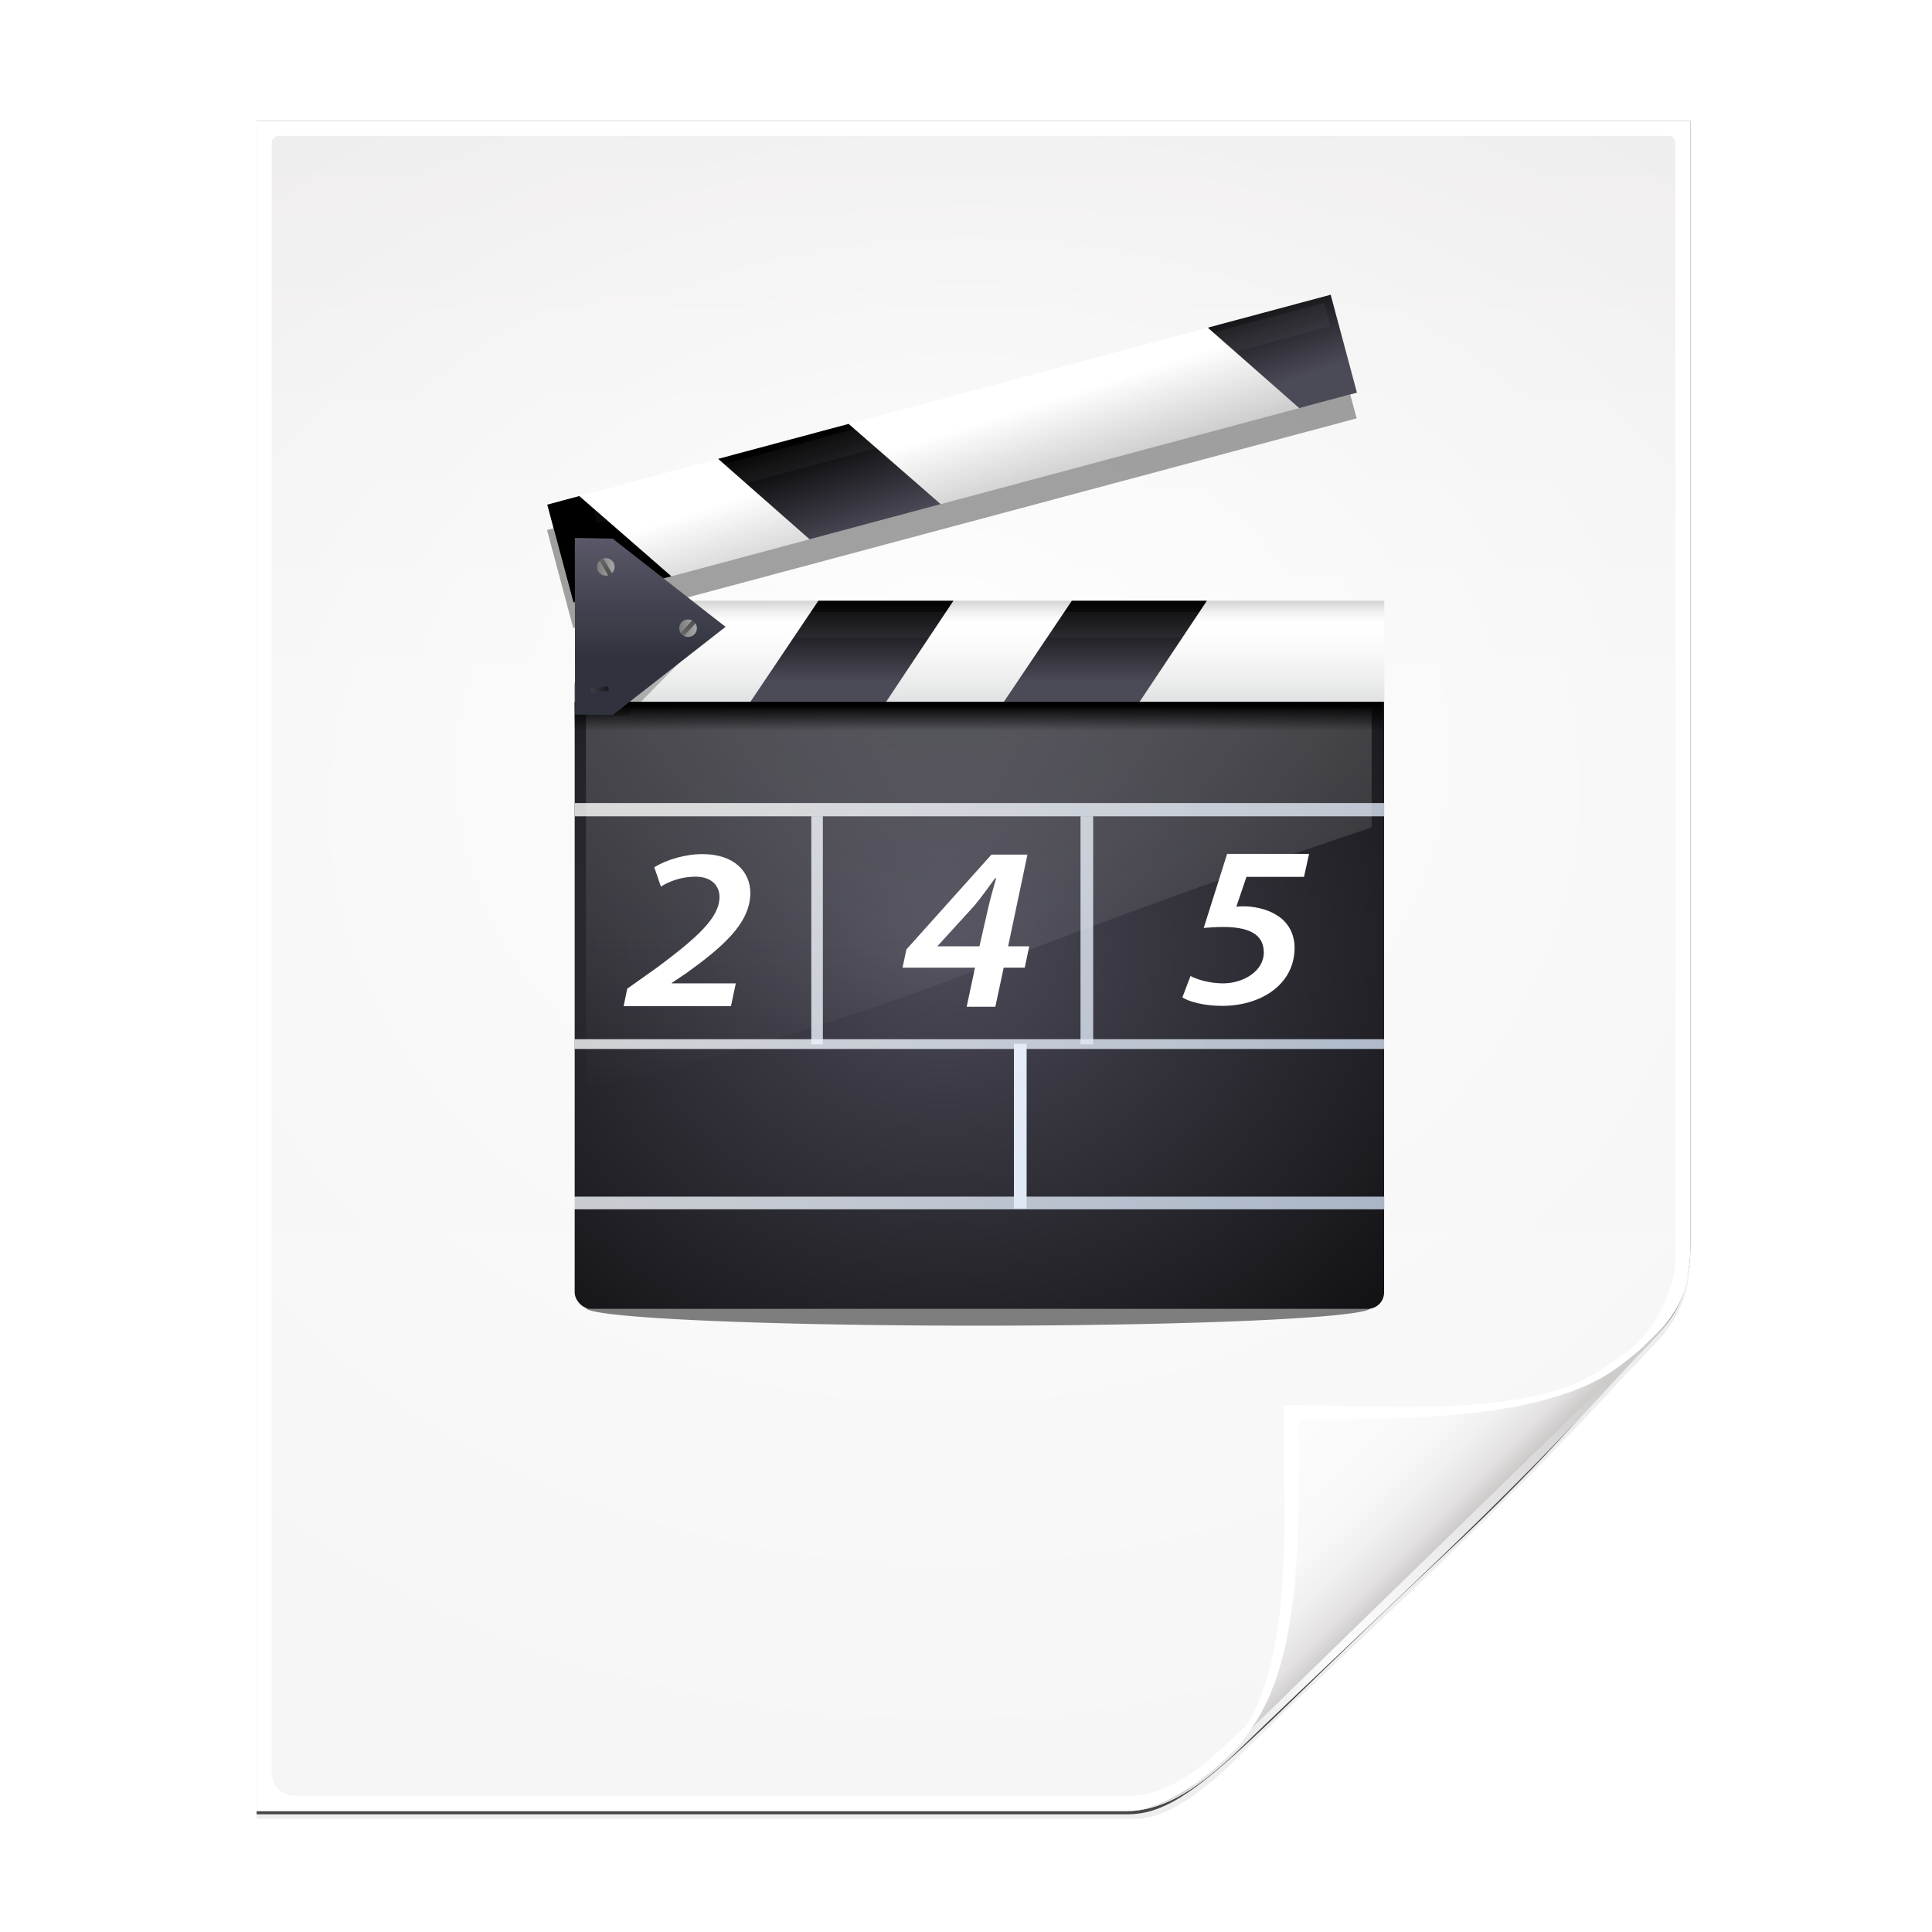 <?xml version="1.0" encoding="UTF-8"?>
<svg viewBox="0 0 128 128" xmlns="http://www.w3.org/2000/svg" xmlns:xlink="http://www.w3.org/1999/xlink">
 <defs>
  <filter id="filter4491" x="-.058" y="-.536" width="1.117" height="2.071">
   <feGaussianBlur stdDeviation="2.399"/>
  </filter>
  <radialGradient id="radialGradient12572" cx="390.48" cy="-374.3" r="125.84" gradientTransform="matrix(.563 0 0 -.493 -157.32 -121.95)" gradientUnits="userSpaceOnUse" xlink:href="#XMLID_29_"/>
  <radialGradient id="XMLID_29_" cx="357.52" cy="-322.54" r="125.84" gradientTransform="matrix(.95 0 0 -.877 -282.4 -263.26)" gradientUnits="userSpaceOnUse">
   <stop stop-color="#4b4a57" offset="0"/>
   <stop offset=".74"/>
  </radialGradient>
  <linearGradient id="linearGradient12588" x1="54.958" x2="193.96" y1="48.238" y2="149.9" gradientUnits="userSpaceOnUse" xlink:href="#lg2"/>
  <linearGradient id="lg2">
   <stop stop-color="#fff" offset="0"/>
   <stop stop-color="#a4c0e4" offset="1"/>
  </linearGradient>
  <linearGradient id="linearGradient12590" x1="65.853" x2="204.85" y1="33.342" y2="135.01" gradientUnits="userSpaceOnUse" xlink:href="#lg2"/>
  <linearGradient id="linearGradient12602" x1="66.608" x2="205.61" y1="32.309" y2="133.98" gradientUnits="userSpaceOnUse" xlink:href="#lg2"/>
  <linearGradient id="linearGradient13772" x1="67.084" x2="67.084" y1="81.243" y2="46.436" gradientTransform="matrix(.868 0 0 -.825 9.322 110.43)" gradientUnits="userSpaceOnUse">
   <stop stop-color="#fff" offset="0"/>
   <stop stop-color="#fff" stop-opacity="0" offset="1"/>
  </linearGradient>
  <linearGradient id="linearGradient12569" x1="375.8" x2="375.8" y1="-295.39" y2="-303.77" gradientTransform="matrix(.593 0 0 -.879 -161.83 -220.6)" gradientUnits="userSpaceOnUse">
   <stop stop-color="#b7b8b9" offset="0"/>
   <stop stop-color="#ececec" offset=".189"/>
   <stop stop-color="#fafafa" offset=".257"/>
   <stop stop-color="#fff" offset=".301"/>
   <stop stop-color="#fafafa" offset=".531"/>
   <stop stop-color="#ebecec" offset=".845"/>
   <stop stop-color="#e1e2e3" offset="1"/>
  </linearGradient>
  <filter id="filter8086" x="-.096" y="-.096" width="1.192" height="1.192">
   <feGaussianBlur stdDeviation=".479"/>
  </filter>
  <linearGradient id="linearGradient2941" x1="68.75" x2="68.75" y1="50.38" y2="41.686" gradientTransform="matrix(.84 0 0 .84 11.113 2.856)" gradientUnits="userSpaceOnUse" xlink:href="#XMLID_29_"/>
  <filter id="filter3352" x="-.033" y="-.265" width="1.066" height="1.529">
   <feGaussianBlur stdDeviation=".882"/>
  </filter>
  <linearGradient id="linearGradient12559" x1="385.72" x2="385.38" y1="-310.14" y2="-298.67" gradientTransform="matrix(.593 0 0 -.879 -173.44 -218.72)" gradientUnits="userSpaceOnUse">
   <stop stop-color="#a2a2a2" offset="0"/>
   <stop stop-color="#fff" offset="1"/>
  </linearGradient>
  <linearGradient id="linearGradient14570" x1="95.847" x2="95.183" y1="67.891" y2="59.371" gradientTransform="matrix(.811 -.217 .217 .811 -28.688 -1.319)" gradientUnits="userSpaceOnUse" xlink:href="#lg1"/>
  <linearGradient id="lg1">
   <stop stop-color="#4b4a57" offset="0"/>
   <stop offset="1"/>
  </linearGradient>
  <linearGradient id="linearGradient14573" x1="89.905" x2="85.33" y1="59.7" y2="59.788" gradientTransform="matrix(.811 -.217 .217 .811 -28.688 -1.319)" gradientUnits="userSpaceOnUse" xlink:href="#lg1"/>
  <linearGradient id="linearGradient12548" x1="382.22" x2="382.22" y1="-305.75" y2="-303.54" gradientTransform="matrix(.593 0 0 -.786 -161.83 -191.9)" gradientUnits="userSpaceOnUse">
   <stop stop-opacity="0" offset="0"/>
   <stop offset="1"/>
  </linearGradient>
  <linearGradient id="linearGradient12600" x1="54.42" x2="193.42" y1="48.972" y2="150.64" gradientUnits="userSpaceOnUse" xlink:href="#lg2"/>
  <linearGradient id="linearGradient12598" x1="45.809" x2="184.81" y1="60.746" y2="162.41" gradientUnits="userSpaceOnUse" xlink:href="#lg2"/>
  <linearGradient id="linearGradient12592" x1="51.945" x2="190.95" y1="52.357" y2="154.02" gradientUnits="userSpaceOnUse" xlink:href="#lg2"/>
  <filter id="filter14155" x="-.012" y="-.568" width="1.025" height="2.136">
   <feGaussianBlur stdDeviation=".327"/>
  </filter>
  <linearGradient id="linearGradient12491" x1="35.889" x2="35.889" y1="24" y2="37.535" gradientTransform="matrix(.966 0 0 1.045 -13.211 7.551)" gradientUnits="userSpaceOnUse">
   <stop stop-color="#5a5868" offset="0"/>
   <stop stop-color="#30333d" offset="1"/>
  </linearGradient>
  <linearGradient id="linearGradient12576" x1="3.75" x2="8" y1="18" y2="18" gradientUnits="userSpaceOnUse">
   <stop stop-color="#7b7b7b" offset="0"/>
   <stop stop-color="#a8a8a8" offset="1"/>
  </linearGradient>
  <linearGradient id="linearGradient12586" x1="39.883" x2="41.883" y1="-16.811" y2="-16.811" gradientUnits="userSpaceOnUse" xlink:href="#lg1"/>
  <linearGradient id="linearGradient12582" x1="28.557" x2="30.557" y1="45.064" y2="45.064" gradientUnits="userSpaceOnUse" xlink:href="#lg1"/>
  <linearGradient id="linearGradient12578" x1="5.653" x2="7.653" y1="57.607" y2="57.607" gradientUnits="userSpaceOnUse" xlink:href="#lg1"/>
  <linearGradient id="linearGradient44754" x1="3.75" x2="8" y1="18" y2="18" gradientUnits="userSpaceOnUse" xlink:href="#linearGradient12576"/>
 </defs>
 <linearGradient id="b">
  <stop stop-color="#fff" offset="0"/>
  <stop stop-color="#fff" stop-opacity="0" offset="1"/>
 </linearGradient>
 <filter id="c" x="-.033" y="-.265" width="1.066" height="1.529">
  <feGaussianBlur stdDeviation=".882"/>
 </filter>
 <filter id="d" x="-.012" y="-.569" width="1.024" height="2.137">
  <feGaussianBlur stdDeviation=".327"/>
 </filter>
 <filter id="i" x="-.096" y="-.096" width="1.192" height="1.192">
  <feGaussianBlur stdDeviation=".479"/>
 </filter>
 <filter id="j" x="-.058" y="-.536" width="1.117" height="2.071">
  <feGaussianBlur stdDeviation="2.399"/>
 </filter>
 <clipPath id="E">
  <path d="m150.165-23.17c-.453 0-.667.313-.667.667v145.292c0 1.095.906 1.999 2 2l72 .042c.071 0 1.331-.011 2.25 0 13.465-5.327 35.218-31.271 47.145-43.273 1.969-2.209 1.485-1.535 1.939-3.852v-100.208c0-.43-.218-.667-.667-.667z"/>
 </clipPath>
 <radialGradient id="F" cx="90.74" cy="110.24" r="24.5" gradientUnits="userSpaceOnUse" xlink:href="#b"/>
 <clipPath id="G">
  <path d="m112 82.503c0 4.465-2.797 6.41-5.28 8.094-5.109 3.465-14.939 3.325-20.72 3.406-.081 5.781.166 15.505-3.299 20.613-1.684 2.482-5.291 5.387-8.201 5.387 2.318 0 4.743-1.335 7.584-4.085 9.142-8.849 17.367-16.135 25.673-25.298 1.919-2.117 4.243-3.642 4.243-8.118z"/>
 </clipPath>
 <filter id="H" x="-.032" y="-.034" width="1.065" height="1.067" color-interpolation-filters="sRGB">
  <feGaussianBlur stdDeviation=".43"/>
 </filter>
 <linearGradient id="I" x1="86.88" x2="95.42" y1="93.75" y2="102.31" gradientUnits="userSpaceOnUse">
  <stop stop-color="#fcfcfc" offset="0"/>
  <stop stop-color="#f8f8f8" offset=".523"/>
  <stop stop-color="#f0efef" offset=".723"/>
  <stop stop-color="#e3e1e1" offset=".89"/>
  <stop stop-color="#cecbcb" offset="1"/>
 </linearGradient>
 <clipPath id="J">
  <path d="m17 8v112h57.5c1.675 0 3.914-.565 7-3.6 8.87-8.725 20.24-19.852 27.499-27.176 2.441-2.463 3.001-4.471 3.001-6.724v-74.5z"/>
 </clipPath>
 <filter id="K" x="-.093" y="-.115" width="1.186" height="1.231" color-interpolation-filters="sRGB">
  <feGaussianBlur stdDeviation="2.386"/>
 </filter>
 <radialGradient id="L" cx="64" cy="64" r="47.5" fx="63.79" fy="47.27" gradientTransform="matrix(1.684 -.084 .069 1.376 -48.2 -18.66)" gradientUnits="userSpaceOnUse" xlink:href="#b"/>
 <filter id="M" x="-.478" y="-.511" width="1.956" height="2.022" color-interpolation-filters="sRGB">
  <feGaussianBlur stdDeviation="10.141"/>
 </filter>
 <linearGradient id="N" x1="72" x2="72" y2="116.4" gradientUnits="userSpaceOnUse">
  <stop stop-color="#eeecec" offset="0"/>
  <stop stop-color="#f4f4f4" offset=".4"/>
  <stop stop-color="#f6f5f5" offset="1"/>
 </linearGradient>
 <filter id="O" x="-.026" y="-.022" width="1.052" height="1.044" color-interpolation-filters="sRGB">
  <feGaussianBlur stdDeviation="1.036"/>
 </filter>
 <filter id="P" x="-.038" y="-.032" width="1.076" height="1.064" color-interpolation-filters="sRGB">
  <feGaussianBlur stdDeviation="1.501"/>
 </filter>
 <mask id="Q">
  <path d="m18 8.5c-.34 0-.5.235-.5.5v108.969c0 .822.679 1.5 1.5 1.5l55 .031c.053 0 .998-.008 1.688 0 10.099-3.995 25.413-22.453 34.359-31.455 1.477-1.656 1.114-1.151 1.454-2.889v-76.156c0-.323-.163-.5-.5-.5z" fill="url(#L)" opacity=".85"/>
 </mask>
 <filter id="R" x="-.036" y="-.036" width="1.071" height="1.074" color-interpolation-filters="sRGB">
  <feGaussianBlur stdDeviation=".642"/>
 </filter>
 <filter id="T" x="-.005" y="-.004" width="1.01" height="1.008" color-interpolation-filters="sRGB">
  <feGaussianBlur stdDeviation=".829"/>
 </filter>
 <filter id="V" x="-.022" y="-.022" width="1.043" height="1.043" color-interpolation-filters="sRGB">
  <feGaussianBlur stdDeviation="1.054"/>
 </filter>
 <filter id="X" x="-.043" y="-.114" width="1.087" height="1.227" color-interpolation-filters="sRGB">
  <feGaussianBlur stdDeviation="2.881"/>
 </filter>
 <filter id="Z" x="-.038" y="-.034" width="1.076" height="1.069" color-interpolation-filters="sRGB">
  <feGaussianBlur stdDeviation="2.836"/>
 </filter>
 <filter id="af" x="-.004" y="-.004" width="1.009" height="1.009" color-interpolation-filters="sRGB">
  <feGaussianBlur stdDeviation=".165"/>
 </filter>
 <filter id="ag" x="-.036" y="-.036" width="1.071" height="1.074" color-interpolation-filters="sRGB">
  <feGaussianBlur stdDeviation=".789"/>
 </filter>
 <path d="m17 8.5v112h58.188c2.116 0 4.529-1.772 7-4.25.712-.714 1.441-1.394 2.156-2.094.416-.406.832-.814 1.25-1.219 7.774-7.41 14.983-14.023 22.219-22 .421-.421.812-.811 1.156-1.188 1.464-1.498 2.762-2.838 2.994-5.863l.038-.731v-74.656z" filter="url(#P)" opacity=".26"/>
 <path d="m17 8v112.2h57.746c4.168 0 7.729-4.856 20.854-17.1 7.486-6.984 10.44-10.889 13.15-13.6 1.743-1.743 3.25-3.038 3.25-7.2v-74.3z" fill-opacity=".7" filter="url(#O)"/>
 <path d="m17 8v112h57.5c1.675 0 3.914-.565 7-3.6 8.87-8.725 20.24-19.852 27.499-27.176 2.441-2.463 3.001-4.471 3.001-6.724v-74.5z" fill="#fff"/>
 <path d="m18.5 9c-.34 0-.5.235-.5.5v107.969c0 .822.679 1.5 1.5 1.5h53.688c.053 0 .81.023 1.5.031 1.778-.04 3.132-.754 4.356-1.593 1.052-.291 20.65-19.62 29.771-28.809 1.362-1.373 2.185-3.948 2.185-4.896v-74.202c0-.323-.163-.5-.5-.5z" fill="url(#N)"/>
 <path d="m18.5 9c-.34 0-.5.235-.5.5v107.969c0 .822.679 1.5 1.5 1.5l54.5.031c.053 0 3.274-.008 3.964 0 6.541-4.504 22.637-21.953 31.583-30.955 1.477-1.656.458-.37 1.454-1.607v-76.938c0-.323-.163-.5-.5-.5z" fill="url(#L)" opacity=".85"/>
 <path d="m114.4 82.503c0 4.465-4.997 6.61-7.48 8.294-5.109 3.465-14.739 3.525-20.52 3.606-.081 5.781-.034 15.305-3.499 20.413-1.684 2.482-5.791 8.687-8.701 8.687-2.091 1.534 3.488 8.211 6.735 5.32 9.502-8.461 35.132-30.023 43.351-39.263 2.04-2.294-4.905-9.845-9.886-7.057z" clip-path="url(#J)" filter="url(#M)" opacity=".28"/>
 <path d="m113.9 82.503c0 4.465-4.497 6.61-6.98 8.294-5.109 3.465-14.739 3.525-20.52 3.606-.081 5.781.766 15.305-2.699 20.413-1.684 2.482-5.791 7.987-8.701 7.987-2.091 1.534 3.488 11.211 6.735 8.32 9.502-8.461 45.999-30.201 54.218-39.442 2.04-2.294-17.072-11.966-22.053-9.178z" clip-path="url(#J)" filter="url(#K)" opacity=".4"/>
 <path d="m112 82.503c0 4.465-2.797 6.41-5.28 8.094-5.109 3.465-14.939 3.325-20.72 3.406-.081 5.781.166 15.505-3.299 20.613-1.684 2.482-5.291 5.387-8.201 5.387 2.318 0 4.743-1.335 7.584-4.085 9.142-8.849 17.367-16.135 25.673-25.298 1.919-2.117 4.243-3.642 4.243-8.118z" fill="url(#I)"/>
 <path d="m112.019 83.213c-.316 3.899-3.523 5.903-5.85 7.481-5.109 3.465-15.338 2.325-21.119 2.406-.081 5.781.853 16.316-2.613 21.425-1.473 2.172-4.099 4.66-6.763 5.25 1.98-.362 3.885-1.661 6.269-3.969.339-.389.574-.679 1.106-1.5 3.465-5.109 2.924-14.466 3.005-20.247 5.781-.081 15.718.212 20.827-3.253.465-.316 1.594-1.188 2.006-1.6 1.536-1.536 2.902-2.613 3.131-5.994zm-36.344 36.563c-.158.035-.313.041-.469.063.157-.017.31-.034.469-.063z" fill="#fff"/>
 <path d="m117.32 81.861-44.675 43.487" clip-path="url(#G)" fill="none" filter="url(#H)" stroke="url(#F)" stroke-width="1.2"/>
 <path transform="matrix(.528 0 -2.2347e-8 .221 25.344 60.59)" d="m124 117.88a49.25 5.375 0 1 1-98.5 0 49.25 5.375 0 1 1 98.5 0z" fill-rule="evenodd" filter="url(#filter4491)" opacity=".7"/>
 <rect x="38.074" y="44.268" width="53.626" height="42.446" rx="1.086" fill="url(#radialGradient12572)" stroke-width=".559"/>
 <g transform="matrix(.42 0 0 .597 21.895 23.072)" opacity=".8">
  <rect x="75.847" y="51.933" width="1.824" height="25.318" fill="url(#linearGradient12588)"/>
 </g>
 <g transform="matrix(.42 0 0 .597 26.403 23.072)" opacity=".8">
  <rect x="107.58" y="51.933" width="2" height="25.318" fill="url(#linearGradient12590)"/>
 </g>
 <g transform="matrix(.593 0 0 .42 10.113 32.195)" opacity=".8">
  <rect x="47.171" y="50.02" width="90.452" height="2.094" fill="url(#linearGradient12602)"/>
 </g>
 <path d="m38.821 46.901v25.189c7.521-1.613 16.657-4.24 27.498-8.431 8.822-3.41 17.087-6.342 24.559-8.843v-7.915z" fill="url(#linearGradient13772)" opacity=".2" stroke-width=".559"/>
 <rect x="38.086" y="39.799" width="53.628" height="6.695" fill="url(#linearGradient12569)" stroke-width=".559"/>
 <path transform="matrix(.584 0 0 .58 19.29 21.89)" d="m40.148 32.126 7.793 1.812-9.793 10.062-2.148-0.05v-11.95z" fill-rule="evenodd" filter="url(#filter8086)" opacity=".5"/>
 <path d="m66.496 46.516h8.992l4.474-6.717h-8.949z" fill="url(#linearGradient2941)" stroke-width=".559"/>
 <rect transform="matrix(.811 -.217 .217 .811 11.113 4.535)" x="19.499" y="42.928" width="64" height="8" filter="url(#filter3352)" opacity=".6"/>
 <g stroke-width=".559">
  <path d="m83.288 46.516 8.423-0.025 0.006-6.692h-3.911z" fill="url(#linearGradient2941)"/>
  <rect transform="rotate(-15)" x="26.367" y="41.678" width="53.736" height="6.717" fill="url(#linearGradient12559)"/>
  <path d="m89.899 26.014-3.82 1.024-6.06-5.33 8.142-2.182z" fill="url(#linearGradient14570)"/>
  <path d="m78.545 29.056-8.686 2.327-6.06-5.33 8.644-2.316z" fill="url(#linearGradient14570)"/>
  <path d="m44.482 38.183-6.488 1.738-1.738-6.488 2.124-0.569z" fill="url(#linearGradient14573)"/>
  <path d="m62.325 33.403-8.686 2.327-6.06-5.33 8.644-2.316z" fill="url(#linearGradient14570)"/>
  <path d="m49.703 46.516h8.992l4.474-6.717h-8.949z" fill="url(#linearGradient2941)"/>
  <rect x="38.074" y="46.498" width="53.524" height="1.998" fill="url(#linearGradient12548)"/>
 </g>
 <g transform="matrix(.593 0 0 .42 10.113 37.41)" opacity=".8">
  <rect x="47.148" y="74.858" width="90.444" height="1.539" fill="url(#linearGradient12600)"/>
 </g>
 <g transform="matrix(.593 0 0 .42 10.113 39.899)" opacity=".8">
  <rect x="47.002" y="93.763" width="90.631" height="2" fill="url(#linearGradient12598)"/>
 </g>
 <g transform="matrix(.42 0 0 .664 26.767 17.859)">
  <rect x="96.211" y="77.251" width="2" height="16.428" fill="url(#linearGradient12592)"/>
 </g>
 <g transform="matrix(.737 0 0 .665 -2.221 19)">
  <path d="m59.077 71.67 0.322-1.741 2.772-2.181c3.437-2.86 5.522-4.854 5.522-6.961 0-1.056-0.666-2.018-2.153-2.018-1.328 0-2.384 0.484-3.116 0.987l-0.596-1.927c1.122-0.756 2.773-1.307 4.331-1.307 2.909 0 4.305 1.811 4.305 3.874 0 3.09-2.656 5.497-5.68 7.927l-1.376 1.029v0.048h5.751l-0.435 2.271h-9.647z" fill="#fff"/>
 </g>
 <g transform="matrix(.754 0 0 .677 -8.157 18.18)">
  <path d="m95.758 71.67 0.732-3.827h-6.367l0.342-1.787 7.471-9.278h3.161l-1.697 8.979h1.856l-0.395 2.087h-1.85l-0.734 3.827zm1.123-5.914 0.82-4.008c0.186-0.871 0.439-1.811 0.646-2.656h-0.094c-0.639 0.96-1.146 1.785-1.834 2.702l-3.207 3.918-0.021 0.044z" fill="#fff"/>
 </g>
 <g transform="matrix(.736 0 0 .665 -10.677 18.815)">
  <path d="m131.89 59.067h-5.18l-0.914 2.979c0.252-0.043 0.434-0.043 0.688-0.043 0.753 0 1.971 0.206 2.861 0.825 1.125 0.687 1.697 1.943 1.697 3.297 0 3.667-3.022 5.795-6.526 5.795-1.652 0-3.026-0.435-3.575-0.848l0.732-2.128c0.572 0.341 1.693 0.733 2.929 0.733 1.856 0 3.667-1.239 3.667-3.069 0-1.444-0.825-2.549-3.641-2.549-0.689 0-1.168 0.049-1.766 0.095l2.107-7.377h7.377z" fill="#fff"/>
 </g>
 <rect transform="matrix(.84 0 0 1.216 11.113 -17.594)" x="32.125" y="47.808" width="63.875" height="1.41" fill="#fff" filter="url(#filter14155)" opacity=".2"/>
 <g transform="matrix(.559 0 0 .559 29.141 17.44)" fill-rule="evenodd">
  <path d="m20.48 32.641 13.378 10.454-13.378 10.454-4.457-0.053-0.024-20.941z" fill="url(#linearGradient12491)"/>
  <g transform="matrix(1.038 0 0 1.038 -16.664 7.965)">
   <path transform="matrix(.471 0 0 -.5 32.235 36)" d="m8 18a2.125 2 0 1 1-4.25 0 2.125 2 0 1 1 4.25 0z" fill="url(#linearGradient44754)"/>
   <rect transform="rotate(60)" x="39.883" y="-17.061" width="2" height=".5" fill="url(#linearGradient12586)" opacity=".5"/>
  </g>
  <g transform="matrix(1.046 0 0 1.038 -17.633 7.965)">
   <path transform="matrix(.471 0 0 -.5 32.212 50)" d="m8 18a2.125 2 0 1 1-4.25 0 2.125 2 0 1 1 4.25 0z" fill="url(#linearGradient44754)"/>
   <rect transform="rotate(-7.206)" x="28.557" y="44.814" width="2" height=".5" fill="url(#linearGradient12582)" opacity=".5"/>
  </g>
  <g transform="matrix(1.046 0 0 1.038 -19.724 7.965)">
   <path transform="matrix(.471 0 0 -.5 44.212 43)" d="m8 18a2.125 2 0 1 1-4.25 0 2.125 2 0 1 1 4.25 0z" fill="url(#linearGradient44754)"/>
   <rect transform="rotate(-47.517)" x="5.653" y="57.357" width="2" height=".5" fill="url(#linearGradient12578)" opacity=".5"/>
  </g>
 </g>
 <rect transform="matrix(.759 -.204 .289 1.121 1.039 -13.978)" x="32" y="47.837" width="64" height="1.381" fill="#fff" filter="url(#filter14155)" opacity=".2"/>
</svg>
